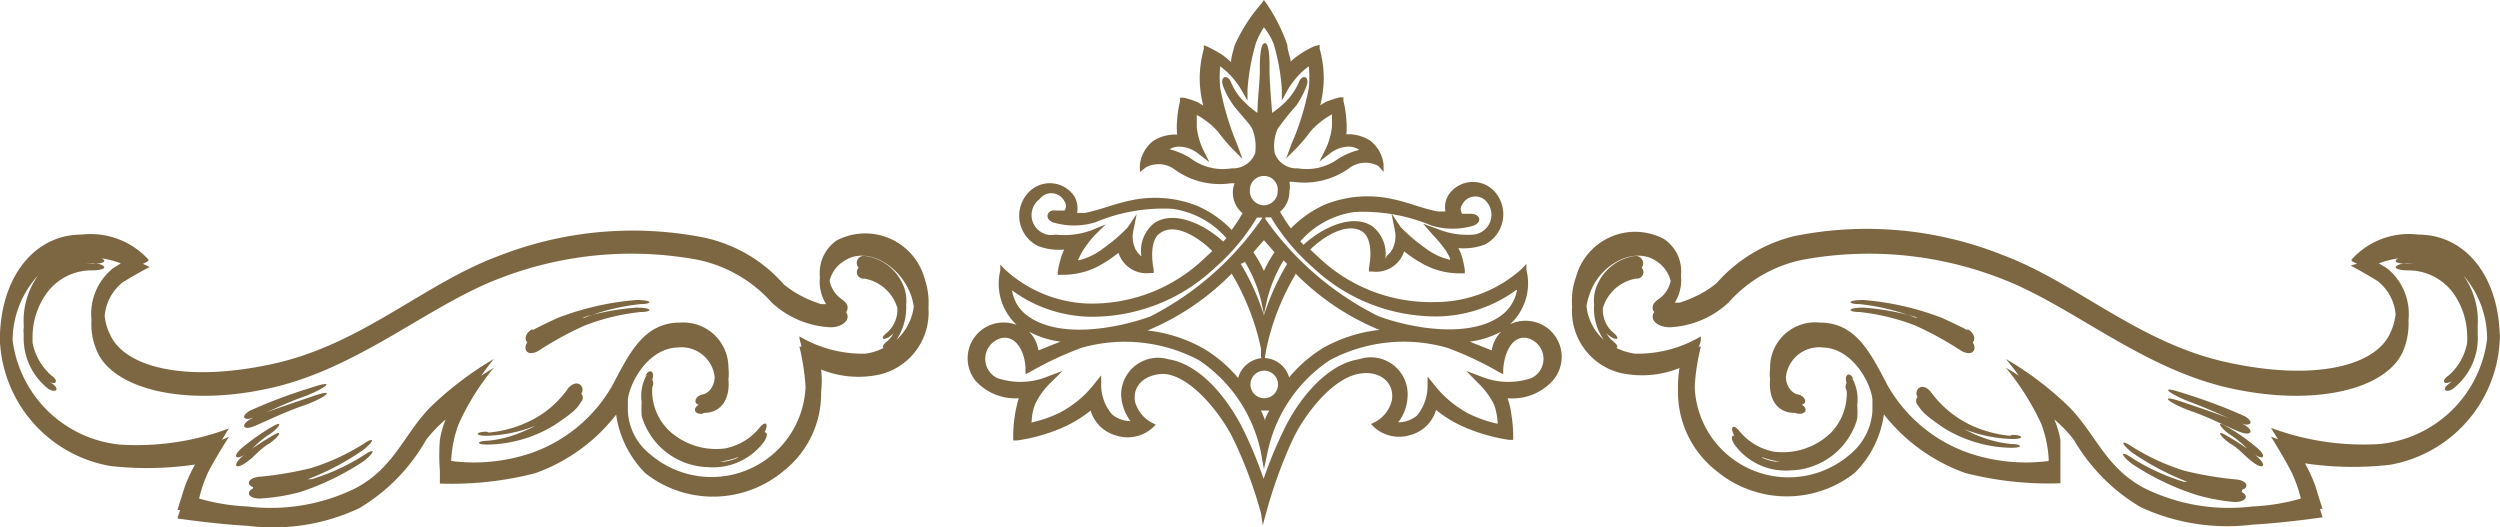 <svg xmlns="http://www.w3.org/2000/svg" viewBox="0 0 85.25 17.98"><defs><style>.cls-1{fill:#7c6742;fill-rule:evenodd;}</style></defs><title>venz_u</title><g id="Layer_2" data-name="Layer 2"><g id="Layer_1-2" data-name="Layer 1"><path class="cls-1" d="M43.11,12.64a.47.47,0,1,0,.47.47.47.47,0,0,0-.47-.47M43.24,14H43a3.45,3.45,0,0,1,.14.34c0-.11.09-.23.14-.34M43.1.93a2.66,2.66,0,0,0-.28.56,7.49,7.49,0,0,0-.28,1.57l0,.37-.19-.33a2.9,2.9,0,0,0-.39-.53,3.38,3.38,0,0,0-.35-.31,3.65,3.65,0,0,0,0,.74,9.45,9.45,0,0,0,.58,1.93l.18.49L42,5.05a6.09,6.09,0,0,1-.46-.55,2.67,2.67,0,0,0-.73-.58c0,.15,0,.3,0,.42a2.39,2.39,0,0,0,.21.75l.22.44-.39-.3A1.08,1.08,0,0,0,40.19,5a.66.66,0,0,0-.31.09,2.53,2.53,0,0,1,.71.3A1.82,1.82,0,0,0,42,5.74a.81.81,0,0,0,.8-.51,1.63,1.63,0,0,0-.1-.84c-.1-.19-.48-.58-.64-.8a2.72,2.72,0,0,1-.35-.65c-.13-.35.16-.42.27-.13a1.85,1.85,0,0,0,.45.66,2.74,2.74,0,0,0,.45.38c0-.52.09-1.05.08-1.56,0-.12,0-.82.17-.82s.16.7.16.81c0,.52.05,1.05.09,1.57a3.32,3.32,0,0,0,.46-.38,2.15,2.15,0,0,0,.45-.66c.1-.29.39-.22.26.13a3.09,3.09,0,0,1-.34.65,9.72,9.72,0,0,0-.64.8,1.44,1.44,0,0,0-.1.84.79.79,0,0,0,.79.51,1.82,1.82,0,0,0,1.38-.33,2.53,2.53,0,0,1,.71-.3A.66.66,0,0,0,46,5a1.08,1.08,0,0,0-.62.21l-.39.3.22-.44a2.39,2.39,0,0,0,.21-.75c0-.12,0-.27,0-.42a2.67,2.67,0,0,0-.73.58,6.09,6.09,0,0,1-.46.55l-.37.37.18-.49A8.86,8.86,0,0,0,44.63,3a3.65,3.65,0,0,0,0-.74,2.51,2.51,0,0,0-.35.31,2.9,2.9,0,0,0-.39.53l-.18.33,0-.37a6.89,6.89,0,0,0-.28-1.57A2.25,2.25,0,0,0,43.1.93M43.1,6a.48.48,0,0,0-.48.47A.49.49,0,0,0,43.1,7a.48.48,0,0,0,.47-.48A.47.47,0,0,0,43.1,6m-.05,1.42-.19,0a7.11,7.11,0,0,1-1.43,1.71,6.1,6.1,0,0,1-4.3,1.67,4.63,4.63,0,0,1-2.62-.9,1.31,1.31,0,0,0,.56.89c1.07.76,3,.42,4.16,0A10.36,10.36,0,0,0,43,7.5ZM51.7,9.89a4.66,4.66,0,0,1-2.63.9,6.12,6.12,0,0,1-4.3-1.67,7.11,7.11,0,0,1-1.43-1.71l-.19,0,0,.06A10.36,10.36,0,0,0,47,10.78c1.13.42,3.09.76,4.16,0a1.36,1.36,0,0,0,.57-.89M38.92,8.72a1.2,1.2,0,0,1,.45-1.12c.71-.46,1.78.11,2.34.64l.11-.12a3,3,0,0,0-1.85-1,6,6,0,0,0-2.62.46,2.47,2.47,0,0,1-1.45,0c-.32-.14-.17-.45.1-.4l.3,0a.27.27,0,0,0,0-.31.5.5,0,0,0-.85-.08A.68.68,0,0,0,36,8a2.67,2.67,0,0,0,1.25-.16l.46-.19L37.35,8a3.68,3.68,0,0,0-.45.59,2.53,2.53,0,0,0-.14.29,2.15,2.15,0,0,0,.86-.41,5.65,5.65,0,0,0,.83-.71l.31-.46-.11.55a1,1,0,0,0,.07.65.88.88,0,0,0,.2.24m4.54-.14-.36-.41-.36.41a4.41,4.41,0,0,1,.36.64,4.41,4.41,0,0,1,.36-.64m-1,.33L42.31,9a8,8,0,0,1,.79,1.75A8.47,8.47,0,0,1,43.89,9l-.12-.12a4.83,4.83,0,0,0-.56,1.33l-.11.51L43,10.24a4.83,4.83,0,0,0-.56-1.33m4.85-.19a.73.73,0,0,0,.2-.24,1,1,0,0,0,.07-.65l-.11-.55.31.46a5.65,5.65,0,0,0,.83.71,2.22,2.22,0,0,0,.86.41c0-.09-.08-.19-.13-.29A4.44,4.44,0,0,0,48.85,8l-.32-.37L49,7.8A2.7,2.7,0,0,0,50.24,8a.68.68,0,0,0,.47-1.1.5.5,0,0,0-.85.08.27.27,0,0,0,0,.31l.3,0c.28,0,.42.26.1.4a2.47,2.47,0,0,1-1.45,0,6,6,0,0,0-2.62-.46,3,3,0,0,0-1.85,1l.11.12c.56-.53,1.63-1.1,2.34-.64a1.2,1.2,0,0,1,.45,1.12M43,12.19l0-.3a8.32,8.32,0,0,0-1-2.56,8.67,8.67,0,0,1-2.87,1.94,5,5,0,0,1,1.92.62,4.59,4.59,0,0,1,1.17,1,.93.93,0,0,1,.81-.68m1.15-2.86a8.32,8.32,0,0,0-1,2.56l-.05.3a.91.91,0,0,1,.83.66,4.63,4.63,0,0,1,1.15-1,5,5,0,0,1,1.93-.62,8.61,8.61,0,0,1-2.88-1.94m-9,5.1a4.17,4.17,0,0,0,1-.35,3.59,3.59,0,0,0,1.18-1l.21-.26v.33a1.55,1.55,0,0,0,.37,1,1,1,0,0,0,.63.23,1.64,1.64,0,0,1-.32-.89,1.26,1.26,0,0,1,1.61-1.22c1.15.18,2.1,1.46,2.57,2.43a13.85,13.85,0,0,1,.68,1.65,13.85,13.85,0,0,1,.68-1.65c.47-1,1.43-2.25,2.57-2.43A1.26,1.26,0,0,1,48,13.51a1.56,1.56,0,0,1-.32.89,1,1,0,0,0,.64-.23,1.6,1.6,0,0,0,.36-1v-.33l.21.26a3.69,3.69,0,0,0,1.18,1,4.24,4.24,0,0,0,1,.35,2.21,2.21,0,0,0-.12-.65,2.69,2.69,0,0,0-.58-.77L50,12.65l.48.18a2.46,2.46,0,0,0,1.75.06.73.73,0,0,0-.19-1.37c-.55-.06-.75.64-.78,1.06v.18l-.16-.08a11.1,11.1,0,0,0-1.75-.82,5.37,5.37,0,0,0-4,.42,5,5,0,0,0-2.13,3.16L43.1,16,43,15.44a5,5,0,0,0-2.12-3.16,5.4,5.4,0,0,0-4-.42,11.54,11.54,0,0,0-1.75.82l-.16.08v-.18c0-.42-.23-1.12-.78-1.06A.73.73,0,0,0,34,12.89a2.46,2.46,0,0,0,1.75-.06l.48-.18-.36.36a2.49,2.49,0,0,0-.57.77,1.71,1.71,0,0,0-.12.65m-.09-3.12a1.12,1.12,0,0,1,.32.64l.75-.3a3.18,3.18,0,0,1-1.07-.34m16.1,0a3.18,3.18,0,0,1-1.07.34l.75.3a1.12,1.12,0,0,1,.32-.64M44,2.11a2.42,2.42,0,0,1,.31-.25,3.41,3.41,0,0,1,.5-.28L45,1.53l0,.13a3.81,3.81,0,0,1,.14,1.06,4,4,0,0,1-.12.87l.18-.11a3.11,3.11,0,0,1,.49-.16l.12,0,0,.12a3.41,3.41,0,0,1,.1.64,2.8,2.8,0,0,1,0,.5,1.37,1.37,0,0,1,.82.22,1.21,1.21,0,0,1,.45.8l0,.26L47,5.66a.92.92,0,0,0-1,.08,2.63,2.63,0,0,1-1.9.46l-.13,0a.81.81,0,0,1,0,.31.9.9,0,0,1-.32.71,5.57,5.57,0,0,0,.37.57,3.69,3.69,0,0,1,1.2-.83,3.91,3.91,0,0,1,2.27-.17c.54.11,1,.32,1.53.42l.27,0a.79.79,0,0,1,.09-.54,1,1,0,0,1,1.61-.11,1.16,1.16,0,0,1-.36,1.78,2.05,2.05,0,0,1-.9.12,1.69,1.69,0,0,1,.12.28,3.78,3.78,0,0,1,.1.46l0,.12-.12,0a2.56,2.56,0,0,1-1.25-.29,4.18,4.18,0,0,1-.7-.46,1,1,0,0,1-1.08.69h-.12l0-.12c.07-.33.12-1-.22-1.24-.54-.35-1.37.2-1.78.61l.26.24a5.54,5.54,0,0,0,4,1.55A4.4,4.4,0,0,0,51.9,9.16L52.05,9l0,.2a1.89,1.89,0,0,1-.56,1.86A1.23,1.23,0,0,1,52.93,13a1.86,1.86,0,0,1-1.52.58,2.93,2.93,0,0,1,.13.57,4.52,4.52,0,0,1,.06.74V15l-.13,0a6,6,0,0,1-1.5-.42,4.09,4.09,0,0,1-1-.6,1.25,1.25,0,0,1-.86.85,1.28,1.28,0,0,1-1.25-.26l-.11-.11.14-.07a1.13,1.13,0,0,0,.57-.73c.11-.61-.4-1-1-.93-1,.08-2,1.45-2.38,2.26a16.12,16.12,0,0,0-.91,2.52l-.11.4L43,17.5A15,15,0,0,0,42.07,15c-.38-.8-1.41-2.17-2.37-2.25-.57,0-1.08.32-1,.93a1.16,1.16,0,0,0,.57.73l.14.07-.11.11a1.27,1.27,0,0,1-1.24.26,1.24,1.24,0,0,1-.87-.85,4.24,4.24,0,0,1-1,.6,6,6,0,0,1-1.51.42l-.13,0v-.13a4.52,4.52,0,0,1,.06-.74,3.9,3.9,0,0,1,.13-.57A1.83,1.83,0,0,1,33.28,13a1.22,1.22,0,0,1,.87-2,1.24,1.24,0,0,1,.52.08,1.92,1.92,0,0,1-.56-1.86l0-.2.14.15a4.4,4.4,0,0,0,2.83,1.18,5.54,5.54,0,0,0,4-1.55l.26-.24c-.41-.41-1.24-1-1.78-.61-.34.21-.29.91-.22,1.24l0,.12h-.12a1,1,0,0,1-1.08-.69,4.58,4.58,0,0,1-.69.46,2.62,2.62,0,0,1-1.26.29l-.12,0,0-.11a3.57,3.57,0,0,1,.11-.47,1.62,1.62,0,0,1,.11-.28,2,2,0,0,1-.89-.12,1.15,1.15,0,0,1-.37-1.78,1,1,0,0,1,1.62.11.85.85,0,0,1,.08.54l.27,0c.51-.1,1-.31,1.53-.42a3.91,3.91,0,0,1,2.27.17,3.59,3.59,0,0,1,1.2.83,5.57,5.57,0,0,0,.37-.57.91.91,0,0,1-.33-.71.81.81,0,0,1,.06-.31l-.13,0a2.63,2.63,0,0,1-1.9-.46.92.92,0,0,0-1-.08l-.2.16,0-.26a1.21,1.21,0,0,1,.45-.8,1.37,1.37,0,0,1,.82-.22,2.8,2.8,0,0,1,0-.5,3.55,3.55,0,0,1,.1-.64l0-.12.12,0a3.11,3.11,0,0,1,.49.16l.18.11a4,4,0,0,1-.12-.87,3.81,3.81,0,0,1,.14-1.06l0-.13.12.05a4.16,4.16,0,0,1,.51.28,3.31,3.31,0,0,1,.3.25c0-.19.08-.4.12-.57A5.6,5.6,0,0,1,43,.14L43.1,0l.1.14a5.92,5.92,0,0,1,.7,1.4c0,.17.09.38.12.57M80.19,8.85A2.63,2.63,0,0,1,82.47,8C84,8,85.16,9.31,85.24,11.37a1.22,1.22,0,0,1,0,.27v0a4.53,4.53,0,0,1-3.75,4.21,11.12,11.12,0,0,1-2.89-.05,5.45,5.45,0,0,1,.35.76c.1.34.25.79.25.79l-.09,0,.09.29s-1.28.19-2.39.25a7,7,0,0,1-3.82-.6A6.39,6.39,0,0,1,70.72,15a4.55,4.55,0,0,0-.67-.7,3.11,3.11,0,0,1,.21.7c0,.39,0,.86,0,1.07h0v.41a11.49,11.49,0,0,1-3.24-.35,6.15,6.15,0,0,1-2.78-2,3.45,3.45,0,0,1-1,2,3.75,3.75,0,0,1-4.72-.08,3.41,3.41,0,0,1-1.3-2.73,4.2,4.2,0,0,1,.05-.77,3.41,3.41,0,0,1-2,.17,2.17,2.17,0,0,1-1.66-2.27,2.37,2.37,0,0,1,.13-1,2.09,2.09,0,0,1,3-1.3,1.32,1.32,0,0,1,.58,1.25,1.43,1.43,0,0,1-.21.92l.17,0a4.18,4.18,0,0,0,.53-.21,3.16,3.16,0,0,0,.73-.46,5.14,5.14,0,0,1,2.65-1.6,12.49,12.49,0,0,1,7.06.63c2.54.94,4.64,3,7.67,3.67s5.1.12,5.59-1a2,2,0,0,0,.18-.63,1.61,1.61,0,0,0-.62-1.14c-.16-.1-.7-.42-.91-.52A.94.94,0,0,1,80.38,9l-.19-.1m-13.1,2.32c.25.14.28.36.18.46.16.23,0,.49-.38.29a11.44,11.44,0,0,0-1.58-.87,7.44,7.44,0,0,0-1.9-.46c-.42,0-.44-.15.13-.15a8.55,8.55,0,0,1,1.85.34l-.08,0a7.44,7.44,0,0,0-1.9-.46c-.42,0-.44-.14.13-.14a9.54,9.54,0,0,1,2.68.61c.66.3.87.42.87.42m-7,4.33a2.59,2.59,0,0,0,.61.15l-.17,0a1.6,1.6,0,0,1-.44-.13m3.12-2.68c-.16-.3-.33-.13-.24.13,0,0,0,0,0,0a.25.25,0,0,0,0,.26.9.9,0,0,1,0,.22,1.91,1.91,0,0,1-.57,1.25,2.36,2.36,0,0,1-1.92.61,2,2,0,0,1-1.15-.68c-.24-.31-.35-.14-.19.13h0c-.1,0-.12.11,0,.3a2.15,2.15,0,0,0,1.92.89,2.43,2.43,0,0,0,2.27-1.75,2.54,2.54,0,0,0,0-.47,1.48,1.48,0,0,0-.18-.94m5.47,1.95c.35,0,.45.14,0,.14a4.81,4.81,0,0,1-1.65-.34l.26.13a4,4,0,0,0,1.35.38c.35,0,.45.13,0,.13a4.53,4.53,0,0,1-2.27-.66c-.79-.53-.77-.61-.92-.8a.22.22,0,0,1,0-.28l0,0c-.14-.18.11-.55.44-.18a3.61,3.61,0,0,0,1.36,1.14,4.11,4.11,0,0,0,1.35.37m7.92,1.84c.24-.08.18-.31-.2-.35a11.81,11.81,0,0,1-1.78-.3,7.6,7.6,0,0,1-1.78-.82c-.34-.24-.44-.16,0,.2a9.26,9.26,0,0,0,1.89,1l-.12,0a7.22,7.22,0,0,1-1.78-.82c-.34-.24-.44-.15,0,.2a8.84,8.84,0,0,0,2.19,1.06,6.82,6.82,0,0,0,1.32.25c.41,0,.49-.23.24-.34m.1-2.59c.33.19.23.37-.11.25l.11.05c.33.2.23.38-.13.25s-1-.48-1.69-.72-1.25-.64-.26-.3c.62.21,1.15.39,1.54.54-.36-.16-.83-.37-1.28-.54-.66-.24-1.25-.64-.26-.31a18.59,18.59,0,0,1,2.08.78M77,15.3c.28.25.2.4-.1.21l.1.09c.29.27.19.41-.12.2s-.49-.47-.79-.65-.6-.55-.17-.3c.26.15.5.3.71.45a3.31,3.31,0,0,0-.54-.45c-.3-.18-.6-.56-.17-.31A6.72,6.72,0,0,1,77,15.3m-15.8-1.22c-.61,0-.9-.48-.84-1.15a1.52,1.52,0,0,1,0-.37A1.54,1.54,0,0,1,62.06,11c1.21,0,1.71,1,2.3,2.13a5.12,5.12,0,0,0,2.78,2.32,6.07,6.07,0,0,0,2.72.27.45.45,0,0,1,0-.08,4.09,4.09,0,0,0-.25-1.18,8.76,8.76,0,0,0-1.21-1.92s.18.1.44.27c-.24-.34-.44-.57-.44-.57a11.14,11.14,0,0,1,2.16,1.64c.92.94,1.24,2.07,2.57,2.77a6.52,6.52,0,0,0,3.68.62A7,7,0,0,0,78.46,17a4.92,4.92,0,0,0-.3-.86c-.22-.45-.72-1.25-.72-1.25l.24.09-.24-.39a9,9,0,0,0,3.72.55,4.1,4.1,0,0,0,3.65-3.58A3.29,3.29,0,0,0,84,9.39a2.65,2.65,0,0,1,.49,1.7v.31a2.19,2.19,0,0,1-.86,1.87c-.24.14-.39,0-.11-.19A.8.8,0,0,0,83.6,13h0c-.24.15-.39,0-.11-.19a1.93,1.93,0,0,0,.64-1.12,2,2,0,0,0,0-.26A2.57,2.57,0,0,0,83.66,10a1.9,1.9,0,0,0-1.56-.78c-.3,0-.59-.09-.26-.21A2.59,2.59,0,0,1,82.45,9a1.59,1.59,0,0,0-.35,0c-.28,0-.56-.07-.31-.19a3.1,3.1,0,0,0-.67.17l.28.17a2,2,0,0,1,.73,1.76,2.43,2.43,0,0,1-.16,1c-.5,1.34-3,2-6,1.31s-5.37-2.84-7.78-3.74a12.43,12.43,0,0,0-6.73-.62,4.61,4.61,0,0,0-2.52,1.46,3.16,3.16,0,0,1-2,.84c-.42,0-.71-.26-.53-.52-.1-.12-.08-.29.15-.44a1,1,0,0,0,.41-.62,1.12,1.12,0,0,0-.48-.67c-.78-.54-2,.13-2.31,1.2a1.47,1.47,0,0,0-.08.35,1.81,1.81,0,0,0,.59,1.13,1.84,1.84,0,0,1-.33-1.2,1.33,1.33,0,0,1,.14-.75,1.64,1.64,0,0,1,1.25-.91.25.25,0,0,1,.23.4.22.22,0,0,1-.19.37,1.43,1.43,0,0,0-1.13,1,.69.69,0,0,0,0,.13,1,1,0,0,0,.35.71c.28.23.11.3-.16.09l-.07-.06a1,1,0,0,0,.23.27c.16.13.17.21.1.22a2.07,2.07,0,0,0,.64.2,4.23,4.23,0,0,0,2.25-.59c0,.12,0,.23-.08.35l.08,0a7.09,7.09,0,0,0-.21,1.37,3.2,3.2,0,0,0,5.3,2.3,2.07,2.07,0,0,0,.76-1.48c0-.14,0-.27,0-.39-.07-.63-.72-1.74-1.68-1.77a1.14,1.14,0,0,0-1.27,1v0c0,.29.18.56.41.6s.35.3.13.35c.2.11.18.33-.12.31M5.06,8.85A2.67,2.67,0,0,0,2.77,8C1.26,8,.09,9.31,0,11.37v.31a4.55,4.55,0,0,0,3.76,4.21,11.12,11.12,0,0,0,2.89-.05,5.45,5.45,0,0,0-.35.76l-.25.79.09,0-.09.29s1.28.19,2.39.25a6.93,6.93,0,0,0,3.81-.6A6.36,6.36,0,0,0,14.53,15a4.55,4.55,0,0,1,.67-.7A3.11,3.11,0,0,0,15,15a7.07,7.07,0,0,0,0,1.07h0c0,.25,0,.42,0,.42a11.49,11.49,0,0,0,3.24-.35,6.07,6.07,0,0,0,2.77-2,3.55,3.55,0,0,0,1,2,3.74,3.74,0,0,0,4.71-.08A3.35,3.35,0,0,0,28,13.37a3.4,3.4,0,0,0,0-.77,3.38,3.38,0,0,0,2,.17,2.17,2.17,0,0,0,1.66-2.27,2.55,2.55,0,0,0-.13-1,2.1,2.1,0,0,0-3-1.3,1.34,1.34,0,0,0-.57,1.25,1.43,1.43,0,0,0,.21.92l-.17,0a4.33,4.33,0,0,1-.54-.21,3.65,3.65,0,0,1-.73-.46A5,5,0,0,0,24,8.1,12.52,12.52,0,0,0,17,8.73c-2.54.94-4.64,3-7.66,3.67s-5.1.12-5.59-1a1.78,1.78,0,0,1-.18-.63,1.64,1.64,0,0,1,.61-1.14c.16-.1.7-.42.92-.52A1.31,1.31,0,0,0,4.87,9l.19-.1m13.1,2.32c-.26.14-.28.36-.18.46-.16.23,0,.49.37.29a11.59,11.59,0,0,1,1.59-.87,7.44,7.44,0,0,1,1.9-.46c.42,0,.44-.15-.14-.15a8.48,8.48,0,0,0-1.84.34l.08,0a7.44,7.44,0,0,1,1.9-.46c.42,0,.44-.14-.14-.14a9.62,9.62,0,0,0-2.68.61c-.65.3-.86.42-.86.42m7,4.33a2.56,2.56,0,0,1-.62.15l.18,0a1.71,1.71,0,0,0,.44-.13M22,12.82c.17-.3.34-.13.24.13,0,0,0,0,0,0a.26.26,0,0,1,0,.26c0,.05,0,.13,0,.22a1.91,1.91,0,0,0,.57,1.25,2.36,2.36,0,0,0,1.92.61,2,2,0,0,0,1.15-.68c.24-.31.34-.14.19.13h0c.1,0,.11.11,0,.3a2.16,2.16,0,0,1-1.92.89,2.42,2.42,0,0,1-2.27-1.75,4.11,4.11,0,0,1,0-.47,1.48,1.48,0,0,1,.18-.94m-5.47,1.95c-.34,0-.45.14,0,.14a4.81,4.81,0,0,0,1.66-.34,1.69,1.69,0,0,1-.27.13,3.94,3.94,0,0,1-1.35.38c-.34,0-.45.13,0,.13a4.48,4.48,0,0,0,2.27-.66c.8-.53.78-.61.92-.8a.21.21,0,0,0,0-.28v0c.15-.19-.1-.55-.44-.19a3.38,3.38,0,0,1-1.36,1.15,4,4,0,0,1-1.35.37M8.63,16.61c-.24-.08-.18-.31.2-.35a12,12,0,0,0,1.78-.3,7.6,7.6,0,0,0,1.78-.82c.34-.24.44-.16,0,.2a8.77,8.77,0,0,1-1.89,1l.13,0a7.22,7.22,0,0,0,1.78-.82c.34-.24.44-.15,0,.2a9,9,0,0,1-2.18,1.06A6.77,6.77,0,0,1,8.86,17c-.4,0-.48-.23-.23-.34M8.53,14c-.33.19-.24.37.11.24l-.11.06c-.34.2-.23.38.12.24s1-.47,1.7-.71,1.24-.64.26-.3c-.62.21-1.15.39-1.55.54.37-.16.83-.38,1.29-.54.66-.24,1.24-.64.26-.31A17.82,17.82,0,0,0,8.53,14M8.22,15.3c-.28.25-.19.4.11.21l-.11.09c-.28.27-.19.41.13.2s.49-.47.79-.65.6-.55.16-.3c-.25.15-.49.3-.7.45a3.45,3.45,0,0,1,.54-.46c.3-.17.6-.55.16-.3a7.2,7.2,0,0,0-1.08.76M24,14.08c.6,0,.9-.48.84-1.15a1.55,1.55,0,0,0,0-.37A1.54,1.54,0,0,0,23.19,11c-1.21,0-1.71,1-2.3,2.13a5.12,5.12,0,0,1-2.78,2.32,6.07,6.07,0,0,1-2.72.27.28.28,0,0,1,0-.08,4.09,4.09,0,0,1,.25-1.18,8.48,8.48,0,0,1,1.2-1.92l-.43.27c.24-.34.43-.57.43-.57a11.48,11.48,0,0,0-2.16,1.64c-.92.94-1.23,2.07-2.56,2.77a6.54,6.54,0,0,1-3.68.62A6.86,6.86,0,0,1,6.79,17a4.84,4.84,0,0,1,.29-.86c.22-.45.73-1.25.73-1.25L7.57,15c.13-.23.24-.39.24-.39a9,9,0,0,1-3.73.55A4.1,4.1,0,0,1,.43,11.6,3.3,3.3,0,0,1,1.3,9.39a2.65,2.65,0,0,0-.49,1.7v.07a1,1,0,0,0,0,.24,2.2,2.2,0,0,0,.85,1.87c.25.14.39,0,.12-.19L1.64,13h0c.25.15.39,0,.12-.19a2,2,0,0,1-.65-1.12l0-.26A2.57,2.57,0,0,1,1.59,10a1.89,1.89,0,0,1,1.56-.78c.3,0,.59-.09.26-.21A2.59,2.59,0,0,0,2.8,9a1.59,1.59,0,0,1,.35,0c.28,0,.56-.07.31-.19a3,3,0,0,1,.66.17l-.27.17a2,2,0,0,0-.73,1.76,2.28,2.28,0,0,0,.16,1c.5,1.34,3,2,6,1.31s5.38-2.84,7.79-3.74a12.42,12.42,0,0,1,6.73-.62,4.66,4.66,0,0,1,2.52,1.46,3.16,3.16,0,0,0,2,.84c.41,0,.71-.26.53-.52.1-.13.07-.29-.15-.44a1,1,0,0,1-.41-.62,1.08,1.08,0,0,1,.48-.67c.77-.54,1.95.13,2.31,1.2a2.21,2.21,0,0,1,.08.35,1.86,1.86,0,0,1-.59,1.13,2,2,0,0,0,.33-1.2,1.33,1.33,0,0,0-.14-.75,1.64,1.64,0,0,0-1.26-.91.24.24,0,0,0-.22.4.22.22,0,0,0,.19.37,1.43,1.43,0,0,1,1.13,1s0,.09,0,.13a1.05,1.05,0,0,1-.35.71c-.29.23-.11.3.15.09l.07-.07a.88.88,0,0,1-.22.28c-.16.13-.18.21-.11.22a1.94,1.94,0,0,1-.63.2,4.23,4.23,0,0,1-2.25-.59c0,.12.05.23.07.35l-.07,0a8,8,0,0,1,.21,1.37,3.21,3.21,0,0,1-5.3,2.3,2,2,0,0,1-.76-1.48c0-.14,0-.27,0-.39.08-.63.72-1.74,1.69-1.77a1.14,1.14,0,0,1,1.27,1v0c0,.29-.18.56-.41.6s-.35.3-.13.35c-.2.11-.18.33.12.31"/></g></g></svg>